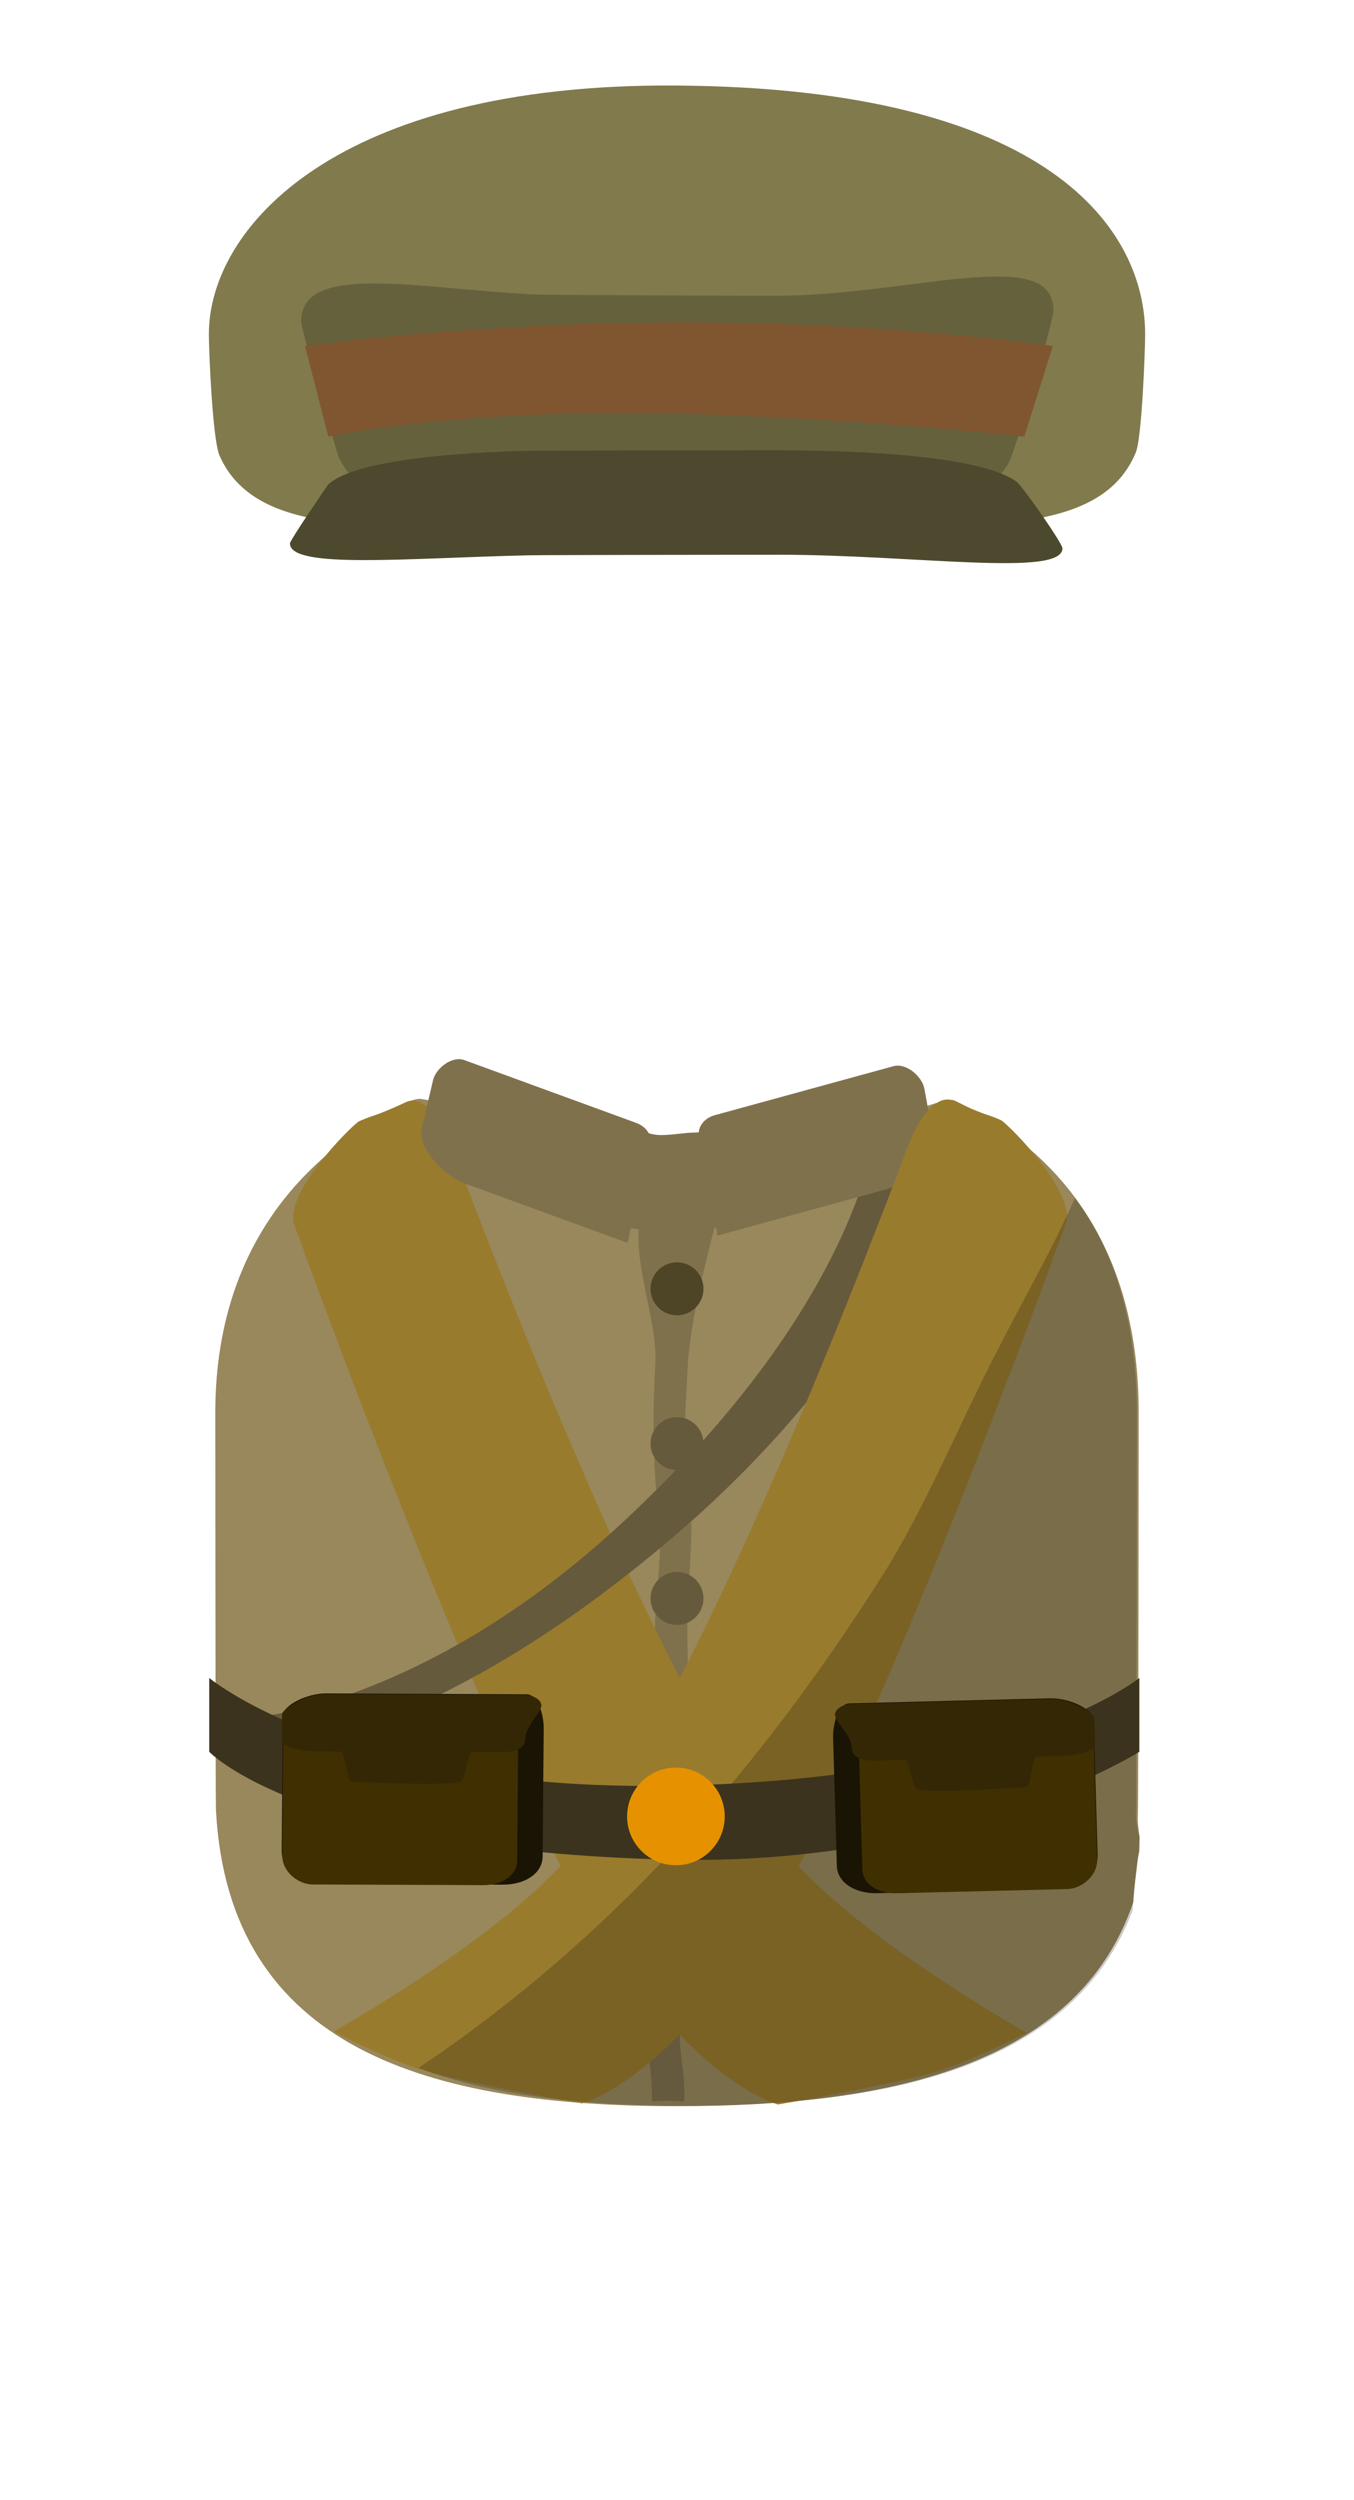 <svg version="1.1" xmlns="http://www.w3.org/2000/svg" xmlns:xlink="http://www.w3.org/1999/xlink" width="208" height="384" viewBox="0,0,208,384"><g transform="translate(-256,-448)"><g data-paper-data="{&quot;isPaintingLayer&quot;:true}" fill-rule="nonzero" stroke="none" stroke-linecap="butt" stroke-linejoin="miter" stroke-miterlimit="10" stroke-dasharray="" stroke-dashoffset="0" style="mix-blend-mode: normal"><path d="M256,600.964v-13.246" fill="none" stroke-width="0"/><path d="M289.073,664.993c0,-23.743 12.02,-39.468 30.391,-48.054c0.167,-0.036 0.332,-0.072 0.495,-0.107c0.115,-0.025 0.242,-0.049 0.381,-0.072c2.899,0.125 15.083,4.285 16.853,5.533c3.666,2.587 -3.879,3.605 4.265,7.013c5.548,2.322 12.061,4.791 19.436,4.471c8.165,-0.354 14.275,-3.296 19.962,-5.863c4.746,-2.143 -0.081,-1.724 3.214,-3.707c4.959,-2.984 17.098,-7.899 18.547,-7.199c17.702,8.542 28.31,24.207 28.31,47.986c0,1.404 -0.042,60.09 -0.125,61.473c-0.076,1.274 0.078,2.513 0.262,3.719c-0.023,0.725 -0.044,1.468 -0.051,2.204c-0.138,0.626 -0.227,1.166 -0.268,1.536c-0.187,1.677 -0.503,3.899 -0.65,6.229c-8.558,25.122 -37.592,31.33 -70.095,31.33c-37.925,0 -68.898,-8.646 -70.831,-45.536c-0.064,-1.213 -0.096,-59.727 -0.096,-60.955z" fill="#99885c" stroke-width="0"/><path d="M351.052,621.092c0.483,-0.023 0.968,0.027 1.453,0.117c0.563,0.078 1.107,0.218 1.623,0.414c1.119,0.332 2.229,0.697 3.312,0.708c1.869,0.02 3.632,-0.387 5.534,-0.398c1.301,-0.007 2.728,-0.891 3.892,-0.309c6.325,3.162 7.313,6.127 4.15,12.451c-0.915,1.831 -3.425,2.216 -5.263,2.503c-1.638,6.206 -3.785,15.252 -4.1,21.119c-0.341,6.346 -0.799,13.178 -0.065,19.554c0.222,1.926 0.679,3.844 0.635,5.783c-0.13,5.664 -0.752,11.256 -0.625,16.929c0.373,16.899 -0.71,33.908 -1.89,50.76c-0.243,3.477 0.646,6.821 0.735,10.28c0.043,2.566 0.597,4.911 0.665,7.487l0.033,1.5c0,0 0.008,0.346 -0.111,0.783c-0.786,-0.074 -1.582,-0.112 -2.387,-0.112c-0.805,0 -1.601,0.038 -2.386,0.112c-0.108,-0.381 -0.114,-0.672 -0.114,-0.672l-0.033,-1.5c-0.043,-2.566 -0.597,-4.911 -0.665,-7.487c-0.063,-3.601 -0.973,-7.052 -0.727,-10.693c0.409,-6.054 0.817,-12.125 1.154,-18.204c0.593,-10.712 0.964,-21.446 0.728,-32.144c-0.067,-3.076 0.24,-6.226 0.491,-9.371c0.268,-3.352 0.472,-6.698 0.092,-9.941c-0.214,-1.825 -0.379,-3.652 -0.502,-5.479c-0.403,-5.985 -0.346,-11.977 -0.011,-17.968c0.334,-5.979 -3.009,-14.139 -2.548,-20.484c-1.131,-0.175 -2.296,-0.412 -3.526,-0.713c-0.09,-0.022 -0.184,-0.045 -0.283,-0.069c-0.51,-0.079 -1.002,-0.21 -1.472,-0.386c-1.688,-0.501 -3.574,-1.342 -3.663,-2.947c-0.762,-1.174 -1.205,-2.574 -1.205,-4.078c0,-3.683 2.655,-6.746 6.156,-7.38c0.291,-0.094 0.598,-0.152 0.925,-0.167z" fill="#80714d" stroke-width="0.5"/><path d="" fill="#666666" stroke-width="0"/><path d="" fill="#666666" stroke-width="0"/><path d="" fill-opacity="0.302" fill="#cccccc" stroke-width="0"/><path d="" fill-opacity="0.102" fill="#ffffff" stroke-width="0"/><path d="" fill-opacity="0.102" fill="#ffffff" stroke-width="0"/><g stroke-width="0.5"><path d="M360,650.011c-2.246,0 -4.067,-1.821 -4.067,-4.067c0,-2.246 1.821,-4.067 4.067,-4.067c2.246,0 4.067,1.821 4.067,4.067c0,2.246 -1.821,4.067 -4.067,4.067z" fill="#4d4525"/><path d="M360,673.788c-2.246,0 -4.067,-1.821 -4.067,-4.067c0,-2.246 1.821,-4.067 4.067,-4.067c2.246,0 4.067,1.821 4.067,4.067c0,2.246 -1.821,4.067 -4.067,4.067z" fill="#665a3d"/><path d="M360,697.565c-2.246,0 -4.067,-1.821 -4.067,-4.067c0,-2.246 1.821,-4.067 4.067,-4.067c2.246,0 4.067,1.821 4.067,4.067c0,2.246 -1.821,4.067 -4.067,4.067z" fill="#665a3d"/><path d="M360,721.342c-2.246,0 -4.067,-1.821 -4.067,-4.067c0,-2.246 1.821,-4.067 4.067,-4.067c2.246,0 4.067,1.821 4.067,4.067c0,2.246 -1.821,4.067 -4.067,4.067z" fill="#4d4525"/><path d="M360,745.119c-2.246,0 -4.067,-1.821 -4.067,-4.067c0,-2.246 1.821,-4.067 4.067,-4.067c2.246,0 4.067,1.821 4.067,4.067c0,2.246 -1.821,4.067 -4.067,4.067z" fill="#4d4525"/></g><path d="" fill="#998c6b" stroke-width="0"/><path d="" fill-opacity="0.149" fill="#000000" stroke-width="0"/><path d="" fill-opacity="0.149" fill="#000000" stroke-width="0"/><path d="M375.519,771.219c0,0 -13.912,-3.309 -30.659,-31.748c-14.28,-24.251 -35.741,-81.635 -43.636,-103.286c-1.744,-4.782 8.598,-15.116 9.878,-15.94c0.639,-0.297 1.368,-0.592 2.186,-0.859c1.448,-0.473 3.424,-1.34 5.147,-2.144c2.058,-0.961 4.924,1.416 6.971,6.861c8.769,23.333 33.642,87.036 51.604,108.596c10.903,13.087 36.702,27.5 36.702,27.5c0,0 -8.788,4.523 -14.118,6.061c-6.96,2.009 -24.075,4.96 -24.075,4.96z" fill="#997b2e" stroke-width="0"/><path d="M290.25,717.298l-1.095,-5.307c0,0 12.406,1.381 33.092,-9.218c6.665,-3.415 13.987,-8.034 21.7,-14.278c2.949,-2.387 5.955,-5.012 9.003,-7.898c37.461,-35.469 38.005,-62.042 38.005,-62.042l9.627,10.256c0,0 -8.508,27.518 -41.477,55.524c-42.07,35.737 -68.856,32.963 -68.856,32.963z" fill="#665a3d" stroke-width="0"/><path d="M320.791,621.281c0.648,-2.763 1.368,-5.831 1.73,-7.371c0.44,-1.876 2.953,-3.772 4.789,-3.101c4.06,1.483 19.976,7.298 26.432,9.657c1.699,0.621 2.471,2.16 2.219,3.236c-0.659,2.807 -3.565,15.19 -3.565,15.19c0,0 -18.929,-6.916 -24.935,-9.11c-3.398,-1.241 -7.365,-5.532 -6.669,-8.5z" fill="#80714d" stroke-width="0"/><path d="M392.136,630.667c-6.244,1.712 -25.922,7.106 -25.922,7.106c0,0 -2.318,-12.589 -2.843,-15.443c-0.201,-1.094 0.667,-2.568 2.433,-3.053c6.711,-1.84 23.257,-6.375 27.477,-7.532c1.909,-0.523 4.373,1.568 4.724,3.476c0.288,1.567 0.862,4.685 1.38,7.494c0.555,3.017 -3.718,6.983 -7.25,7.951z" data-paper-data="{&quot;index&quot;:null}" fill="#80714d" stroke-width="0"/><path d="" data-paper-data="{&quot;index&quot;:null}" fill="#997c2e" stroke-width="0"/><path d="" data-paper-data="{&quot;index&quot;:null}" fill="#997c2e" stroke-width="0"/><path d="M431.916,499.338c0,2.461 -0.494,15.843 -1.425,18.127c-5.041,12.374 -22.891,11.394 -44.445,11.313c-0.758,-0.003 -49.037,-0.005 -49.804,-0.005c-22.281,0 -41.027,1.743 -46.525,-10.816c-1.065,-2.433 -1.633,-15.982 -1.633,-18.62c0,-16.257 19.37,-38.511 71.579,-38.202c58.027,0.344 72.253,22.415 72.253,38.202z" fill="#807a4d" stroke-width="0"/><path d="M417.829,495.68c0,1.755 -5.953,21.809 -6.877,23.418c-4.466,7.772 -18.957,11.041 -36.144,11.041c-2.298,0 -34.728,-0.062 -36.912,-0.187c-14.776,-0.845 -26.543,-4.587 -29.879,-11.756c-0.148,-0.319 -5.767,-19.696 -5.767,-20.785c0,-9.07 17.248,-5.19 35.614,-4.192c2.355,0.128 34.907,0.209 37.265,0.209c20.746,0 42.7,-7.982 42.7,2.251z" fill="#66613d" stroke-width="0"/><path d="M375.37,533.199c-2.421,0 -35.845,0.035 -38.263,0.091c-18.858,0.437 -36.568,2.132 -36.568,-1.832c0,-0.476 5.769,-8.944 5.921,-9.084c3.425,-3.133 15.508,-4.768 30.679,-5.138c2.243,-0.055 35.54,-0.082 37.9,-0.082c17.647,0 32.526,1.429 37.111,4.825c0.949,0.703 7.062,9.467 7.062,10.234c0,4.472 -22.542,0.984 -43.843,0.984z" data-paper-data="{&quot;index&quot;:null}" fill="#4d492e" stroke-width="0"/><path d="M321.336,766.092c-5.33,-1.538 -14.118,-6.061 -14.118,-6.061c0,0 25.799,-14.412 36.702,-27.5c17.962,-21.561 42.835,-85.263 51.604,-108.596c2.046,-5.445 4.912,-7.821 6.971,-6.861c1.723,0.804 3.699,1.671 5.147,2.144c0.818,0.267 1.547,0.562 2.186,0.859c1.28,0.824 11.622,11.158 9.878,15.94c-7.895,21.651 -29.356,79.035 -43.636,103.286c-16.747,28.439 -30.659,31.748 -30.659,31.748c0,0 -17.114,-2.951 -24.075,-4.96z" data-paper-data="{&quot;index&quot;:null}" fill="#997b2e" stroke-width="0"/><path d="M256,581.276v-133.276h208v384h-208v-201.228" fill="none" stroke-width="0"/><path d="M430.643,664.93c0,1.404 -0.041,60.09 -0.122,61.473c-0.074,1.262 0.207,2.49 0.534,3.686c-0.019,0.629 -0.035,1.269 -0.041,1.905c-0.138,0.626 -0.227,1.166 -0.268,1.536c-0.229,2.053 -0.652,4.925 -0.719,7.808c-8.981,24.082 -37.499,30.083 -68.761,30.083c-15.333,0 -29.504,-1.477 -40.988,-5.815c1.319,-0.88 2.616,-1.768 3.889,-2.662c27.681,-19.445 49.047,-44.103 67.14,-72.573c6.65,-10.465 11.442,-22.261 17.054,-33.3c5.55,-10.917 8.738,-16.072 12.765,-25.051c6.357,8.408 9.517,19.663 9.517,32.91z" fill-opacity="0.2" fill="#000000" stroke-width="0"/><path d="M288.141,717.056v-11.345c0,0 9.987,8.361 32.808,13.212c7.353,1.563 16.038,2.762 26.15,3.199c3.866,0.167 7.941,0.223 12.23,0.146c52.71,-0.952 71.697,-16.557 71.697,-16.557v11.345c0,0 -28.061,17.64 -72.205,16.557c-56.331,-1.382 -70.68,-16.557 -70.68,-16.557z" fill="#3b331d" stroke-width="0"/><path d="M352.333,726.978c0,-4.142 3.358,-7.5 7.5,-7.5c4.142,0 7.5,3.358 7.5,7.5c0,4.142 -3.358,7.5 -7.5,7.5c-4.142,0 -7.5,-3.358 -7.5,-7.5z" fill="#e69200" stroke-width="0"/><g stroke-width="0"><path d="M299.273,732.234c0.055,-6.55 0.146,-17.5 0.173,-20.682c0.014,-1.713 3.846,-3.488 6.63,-3.465c3.528,0.029 26.377,0.104 30.854,0.142c1.608,0.013 2.616,2.907 2.596,5.303c-0.03,3.537 -0.114,13.681 -0.164,19.582c-0.022,2.618 -2.713,4.378 -6.197,4.349c-5.032,-0.042 -25.662,-0.098 -28.434,-0.121c-2.419,-0.02 -5.483,-2.118 -5.458,-5.106z" fill="#1a1404"/><path d="M299.366,732.981c0.048,-5.712 0.128,-15.264 0.151,-18.038c0.012,-1.494 3.258,-3.043 5.616,-3.024c2.988,0.025 24.47,0.088 28.261,0.12c1.362,0.011 2.215,2.534 2.198,4.624c-0.026,3.085 -0.1,11.932 -0.143,17.079c-0.019,2.283 -2.299,3.819 -5.25,3.794c-4.262,-0.036 -23.864,-0.083 -26.211,-0.103c-2.049,-0.017 -4.644,-1.846 -4.622,-4.453z" fill="#402f00"/><path d="M299.292,715.409c0.01,-1.151 0.023,-2.753 0.034,-4.078c0.008,-0.943 3.804,-3.169 6.56,-3.146c3.492,0.029 26.25,0.103 30.682,0.14c1.591,0.013 2.606,0.889 2.6,1.61c-0.009,1.064 -2.447,3.214 -2.462,4.989c-0.007,0.787 -0.247,2.202 -3.696,2.173c-1.347,-0.011 -2.816,-0.024 -4.296,-0.036c-0.977,-0.008 -0.885,3.153 -1.852,4.467c-0.666,0.905 -16.317,0.118 -16.94,0.113c-0.532,-0.004 -1.009,-4.629 -1.502,-4.633c-1.515,-0.013 -2.81,-0.023 -3.697,-0.031c-2.395,-0.02 -5.439,-0.669 -5.432,-1.567z" fill="#332705"/></g><g data-paper-data="{&quot;index&quot;:null}" stroke-width="0"><path d="M424.613,732.841c0.087,2.987 -2.933,5.148 -5.351,5.218c-2.771,0.081 -23.395,0.564 -28.425,0.71c-3.483,0.101 -6.21,-1.603 -6.286,-4.22c-0.171,-5.898 -0.466,-16.039 -0.569,-19.574c-0.07,-2.395 0.879,-5.308 2.486,-5.355c4.475,-0.13 27.318,-0.678 30.844,-0.78c2.783,-0.081 6.651,1.615 6.7,3.327c0.092,3.18 0.411,14.127 0.601,20.674z" fill="#1a1404"/><path d="M424.535,733.589c0.076,2.605 -2.48,4.488 -4.529,4.547c-2.347,0.068 -21.943,0.521 -26.204,0.645c-2.95,0.086 -5.261,-1.403 -5.327,-3.685c-0.15,-5.144 -0.407,-13.989 -0.496,-17.072c-0.061,-2.089 0.74,-4.629 2.102,-4.669c3.79,-0.11 25.266,-0.618 28.253,-0.705c2.357,-0.069 5.634,1.413 5.678,2.907c0.081,2.774 0.358,12.321 0.524,18.031z" fill="#402f00"/><path d="M424.245,716.02c0.026,0.898 -3.004,1.61 -5.398,1.68c-0.887,0.026 -2.181,0.063 -3.696,0.107c-0.492,0.014 -0.873,4.648 -1.405,4.663c-0.622,0.018 -16.254,1.128 -16.938,0.237c-0.994,-1.293 -0.967,-4.456 -1.944,-4.427c-1.48,0.043 -2.948,0.086 -4.294,0.125c-3.447,0.1 -3.717,-1.309 -3.74,-2.096c-0.052,-1.774 -2.534,-3.874 -2.565,-4.937c-0.021,-0.72 0.975,-1.617 2.566,-1.663c4.429,-0.129 27.181,-0.674 30.672,-0.775c2.755,-0.08 6.597,2.068 6.624,3.01c0.038,1.324 0.085,2.926 0.118,4.076z" fill="#332705"/></g><path d="M306.434,515.053l-3.577,-13.912c0,0 22.777,-3.185 52.072,-3.577c35.86,-0.48 62.804,3.577 62.804,3.577l-4.372,13.912c0,0 -29.012,-3.18 -56.444,-3.577c-32.796,-0.475 -50.482,3.577 -50.482,3.577z" fill="#805630" stroke-width="0"/></g></g></svg><!--rotationCenter:104:192-->